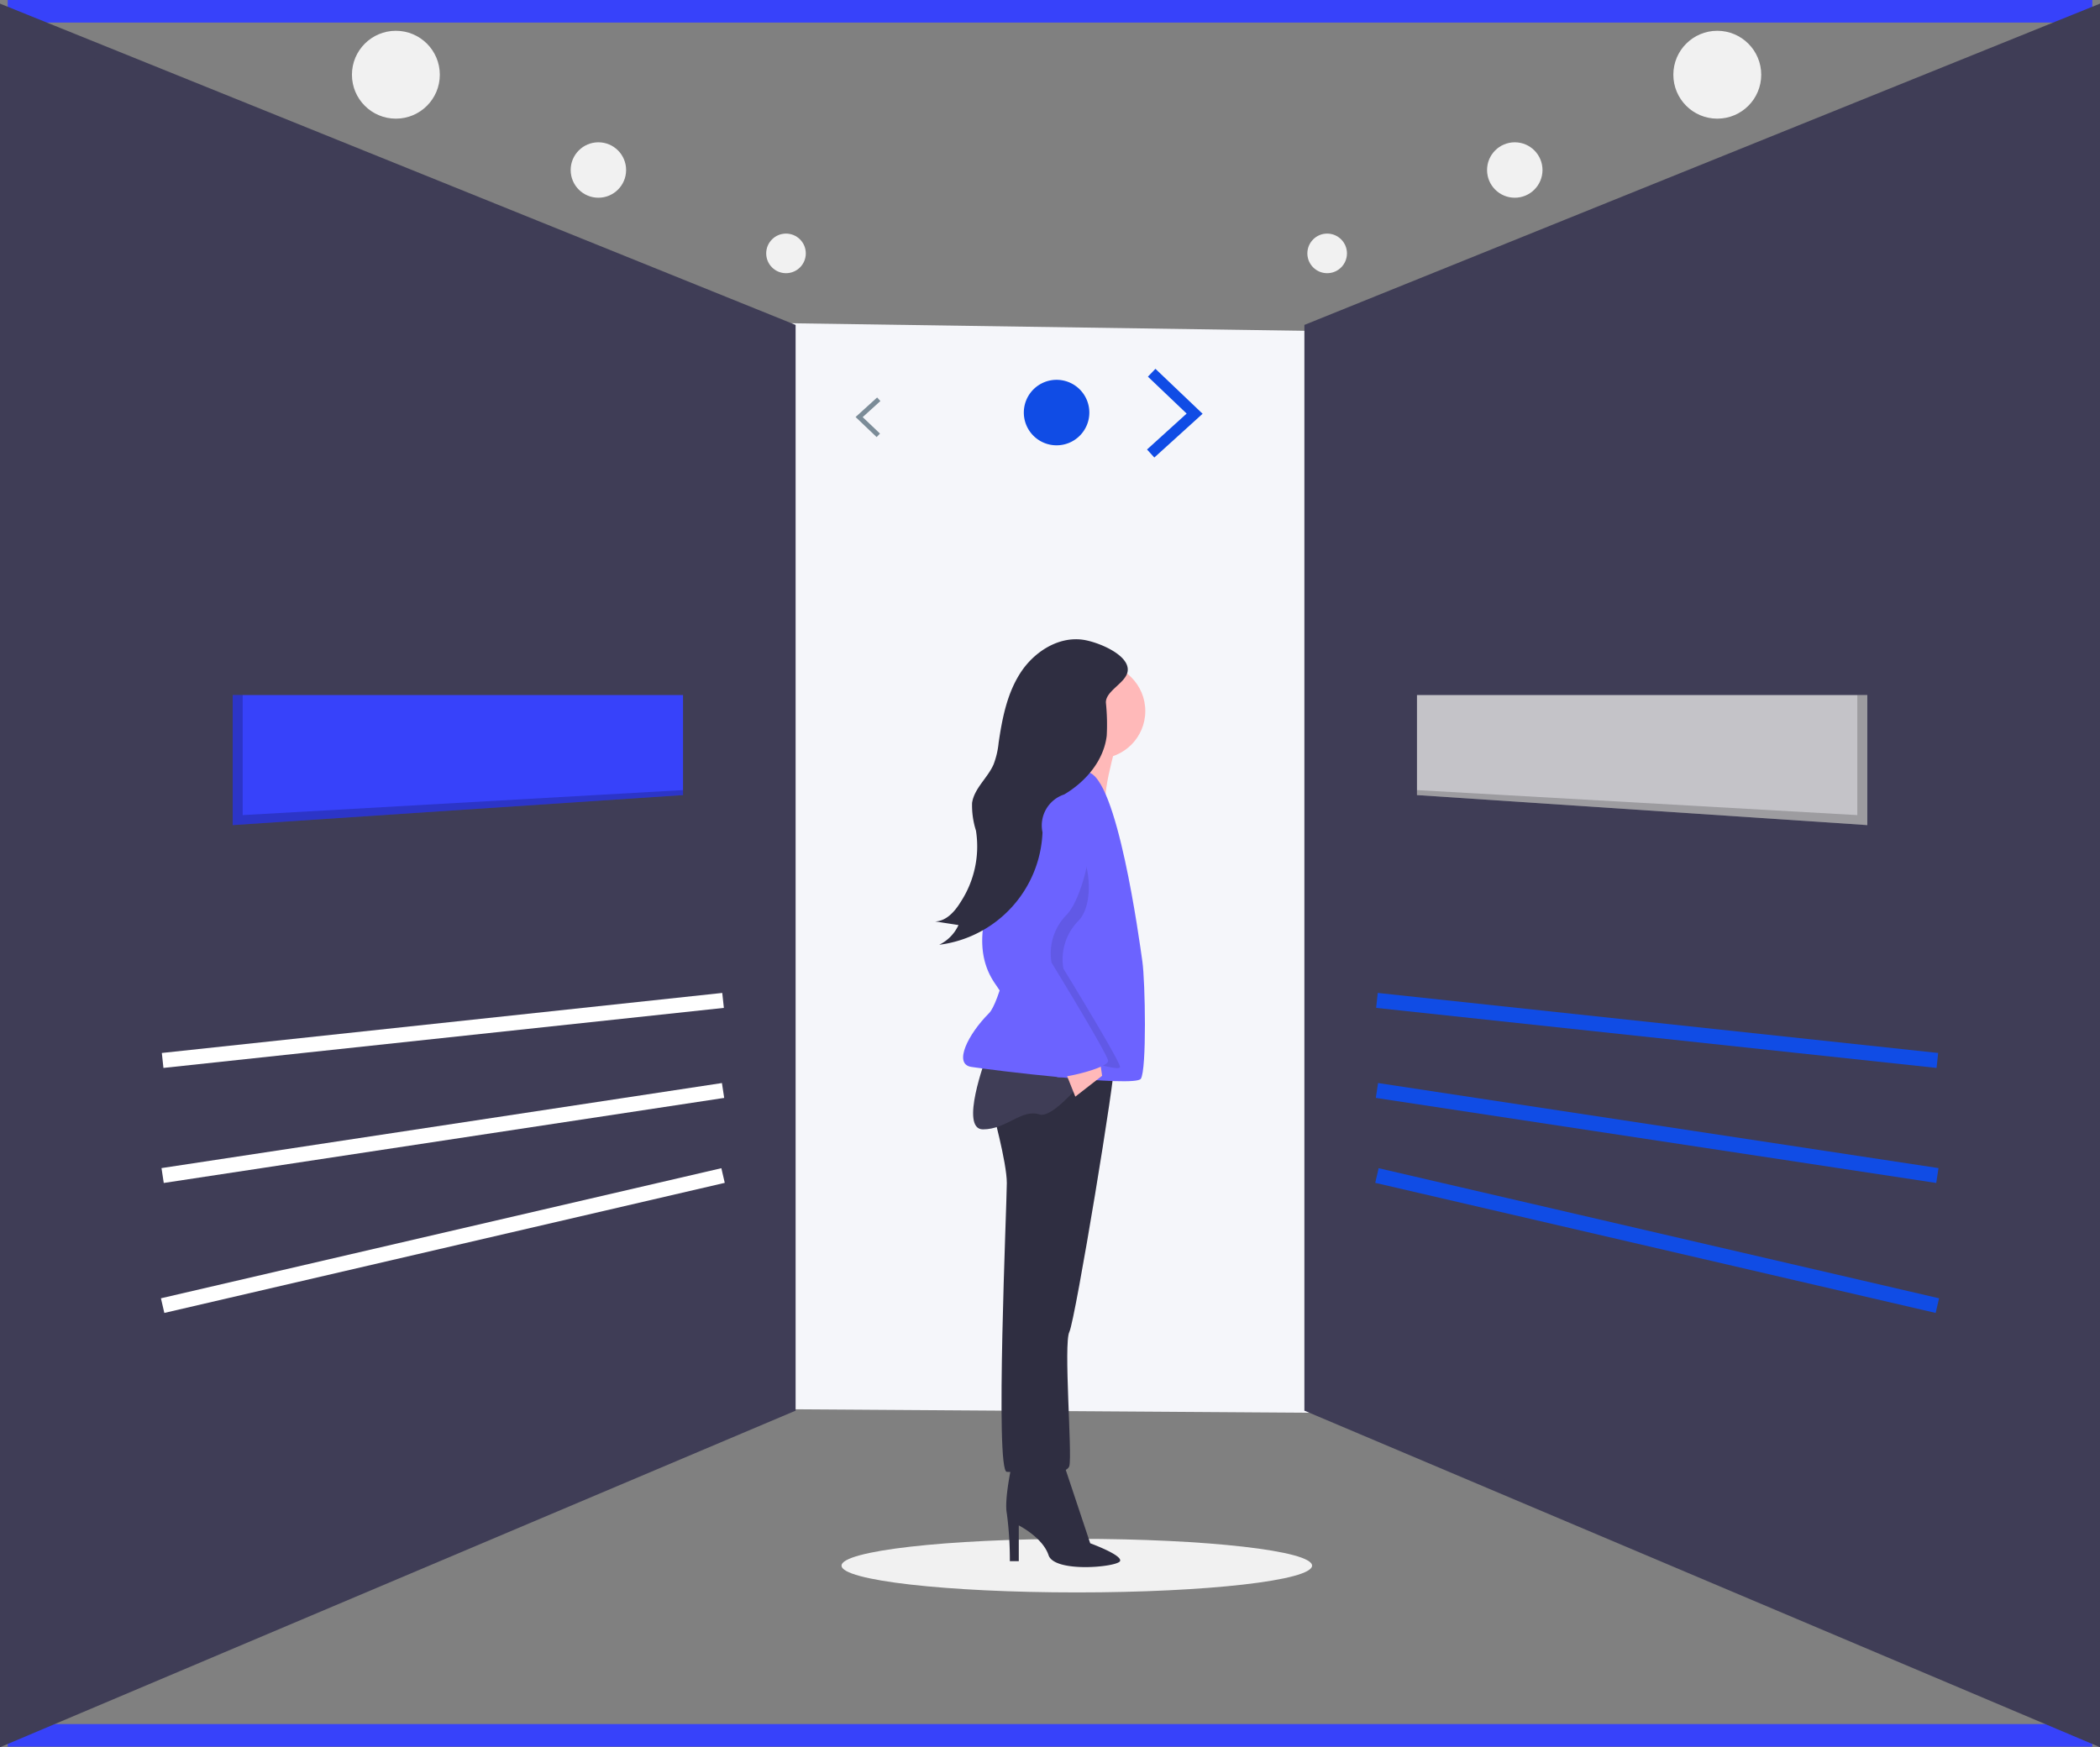 <svg xmlns="http://www.w3.org/2000/svg" width="279.258" height="232.374" viewBox="0 0 279.258 232.374">
  <rect x="0" y="0" width="279.258" height="232.374" fill="#808080" stroke="none"/>
  <g id="no-items" transform="translate(-811 -367.5)">
    <circle id="Ellipse_323" data-name="Ellipse 323" cx="5.843" cy="5.843" r="5.843" transform="translate(857.801 371.595)" fill="#f1f1f1"/>
    <circle id="Ellipse_324" data-name="Ellipse 324" cx="3.686" cy="3.686" r="3.686" transform="translate(886.888 386.425)" fill="#f1f1f1"/>
    <circle id="Ellipse_325" data-name="Ellipse 325" cx="2.633" cy="2.633" r="2.633" transform="translate(912.89 398.567)" fill="#f1f1f1"/>
    <circle id="Ellipse_326" data-name="Ellipse 326" cx="5.843" cy="5.843" r="5.843" transform="translate(1033.521 371.595)" fill="#f1f1f1"/>
    <circle id="Ellipse_327" data-name="Ellipse 327" cx="3.686" cy="3.686" r="3.686" transform="translate(1008.749 386.425)" fill="#f1f1f1"/>
    <circle id="Ellipse_328" data-name="Ellipse 328" cx="2.633" cy="2.633" r="2.633" transform="translate(984.853 398.567)" fill="#f1f1f1"/>
    <ellipse id="Ellipse_329" data-name="Ellipse 329" cx="31.285" cy="3.564" rx="31.285" ry="3.564" transform="translate(922.908 572.157)" fill="#f1f1f1"/>
    <path id="Path_1114" data-name="Path 1114" d="M342.957,273.374l-211.446-1.425,2.134-144.9,211.45,3.114Z" transform="translate(722.532 282.559)" fill="#f5f6fa"/>
    <line id="Line_51" data-name="Line 51" x2="277.212" transform="translate(812.023 598.294)" fill="none" stroke="#3742fa" stroke-miterlimit="10" stroke-width="3"/>
    <line id="Line_52" data-name="Line 52" x2="277.212" transform="translate(812.023 369)" fill="none" stroke="#3742fa" stroke-miterlimit="10" stroke-width="3"/>
    <path id="Path_1115" data-name="Path 1115" d="M643.249,2.447l-103.8,41.921V187.429l103.8,43.916Z" transform="translate(446.009 367.019)" fill="#3f3d56" stroke="#3f3d56" stroke-miterlimit="10" stroke-width="2"/>
    <line id="Line_53" data-name="Line 53" x2="74.525" y2="17.301" transform="translate(994.106 523.839)" fill="none" stroke="#104ce5" stroke-miterlimit="10" stroke-width="2"/>
    <line id="Line_54" data-name="Line 54" x2="74.525" y2="11.312" transform="translate(994.106 512.528)" fill="none" stroke="#104ce5" stroke-miterlimit="10" stroke-width="2"/>
    <line id="Line_55" data-name="Line 55" x2="74.525" y2="7.985" transform="translate(994.106 500.55)" fill="none" stroke="#104ce5" stroke-miterlimit="10" stroke-width="2"/>
    <path id="Path_1116" data-name="Path 1116" d="M642.709,283.285v17.3l-59.886-3.992V283.285Z" transform="translate(416.606 176.651)" fill="#e5e5e5" opacity="0.8"/>
    <path id="Path_1117" data-name="Path 1117" d="M642.709,283.285v17.3l-59.886-3.992v-.666l58.555,3.327V283.285Z" transform="translate(416.606 176.651)" opacity="0.2"/>
    <path id="Path_1118" data-name="Path 1118" d="M1,2.447,104.8,44.368V187.429L1,231.345Z" transform="translate(811 367.019)" fill="#3f3d56" stroke="#3f3d56" stroke-miterlimit="10" stroke-width="2"/>
    <line id="Line_56" data-name="Line 56" x1="74.525" y2="17.301" transform="translate(832.627 523.839)" fill="none" stroke="#fff" stroke-miterlimit="10" stroke-width="2"/>
    <line id="Line_57" data-name="Line 57" x1="74.525" y2="11.312" transform="translate(832.627 512.528)" fill="none" stroke="#fff" stroke-miterlimit="10" stroke-width="2"/>
    <line id="Line_58" data-name="Line 58" x1="74.525" y2="7.985" transform="translate(832.627 500.55)" fill="none" stroke="#fff" stroke-miterlimit="10" stroke-width="2"/>
    <path id="Path_1119" data-name="Path 1119" d="M93.95,283.285v17.3l59.886-3.992V283.285Z" transform="translate(747.993 176.651)" fill="#3742fa"/>
    <path id="Path_1120" data-name="Path 1120" d="M93.95,283.285v17.3l59.886-3.992v-.666l-58.556,3.327V283.285Z" transform="translate(747.993 176.651)" opacity="0.2"/>
    <path id="Path_1121" data-name="Path 1121" d="M353.882,165.707l.445-.466-2.3-2.191,2.354-2.135-.434-.477-2.866,2.6Z" transform="translate(573.694 259.923)" fill="#7b8c98"/>
    <path id="Path_1122" data-name="Path 1122" d="M507.757,174.061l-.971-1.069,5.269-4.777-5.15-4.908,1-1.044,6.272,5.977Z" transform="translate(456.745 254.288)" fill="#104ce5"/>
    <path id="Path_1132" data-name="Path 1132" d="M4.356,0A4.356,4.356,0,1,1,0,4.356,4.356,4.356,0,0,1,4.356,0Z" transform="translate(947.148 418.014)" fill="#104ce5"/>
    <path id="Path_1123" data-name="Path 1123" d="M582.8,692.069s-1.188,5.148-.792,7.128a46.733,46.733,0,0,1,.4,6.336h1.188v-4.752s3.168,1.584,3.96,3.96,9.108,1.584,9.5.792-3.96-2.376-3.96-2.376l-3.564-10.693Z" transform="translate(362.882 -130.407)" fill="#2f2e41"/>
    <path id="Path_1124" data-name="Path 1124" d="M576.028,533.848s1.98,7.128,1.98,9.9-1.584,38.414,0,38.414,7.92.792,8.316-.792-.792-16.237,0-17.821,6.336-35.245,5.94-35.642S578.008,526.323,576.028,533.848Z" transform="translate(366.879 -18.915)" fill="#2f2e41"/>
    <path id="Path_1125" data-name="Path 1125" d="M569.974,522.776s-3.564,9.5-.4,9.5,5.148-2.772,7.524-1.98,9.5-9.108,9.5-9.108Z" transform="translate(372.14 -14.576)" fill="#3f3d56"/>
    <circle id="Ellipse_331" data-name="Ellipse 331" cx="6.336" cy="6.336" r="6.336" transform="translate(950.629 455.728)" fill="#ffb9b9"/>
    <path id="Path_1126" data-name="Path 1126" d="M609.5,388.622s-2.772,9.108-1.98,10.3-7.524-.4-7.524-.4,2.772-7.524,2.376-9.108S609.5,388.622,609.5,388.622Z" transform="translate(350.629 75.422)" fill="#ffb9b9"/>
    <path id="Path_1127" data-name="Path 1127" d="M580.637,406.983s-3.564-1.188-4.752,0-5.544,29.305-8.316,32.077-4.752,6.732-2.376,7.128,21.781,2.772,22.573,1.584.594-12.871.2-15.643S584.6,407.379,580.637,406.983Z" transform="translate(374.942 63.2)" fill="#6c63ff"/>
    <path id="Path_1128" data-name="Path 1128" d="M436.869,433.464l1.584,3.96,3.564-2.772-.4-2.772Z" transform="translate(515.542 75.924)" fill="#ffb9b9"/>
    <path id="Path_1129" data-name="Path 1129" d="M584.354,424.505s-.2-4.95-2.574,1.386-7.524,14.653-3.168,20.989,4.477,9.1,6.534,8.91,8.514,2.178,8.514,1.386-7.524-13.069-7.524-13.069a7.29,7.29,0,0,1,1.98-6.336C590.888,435,589.5,425.693,584.354,424.505Z" transform="translate(366.275 52.212)" opacity="0.1"/>
    <path id="Path_1130" data-name="Path 1130" d="M583.6,412.944s-4.356-.792-6.732,5.544-7.524,14.653-3.168,20.989,6.577,12.658,8.635,12.467,6.414-1.379,6.414-2.171-7.524-13.069-7.524-13.069a7.291,7.291,0,0,1,1.98-6.336C585.971,427.6,588.743,414.132,583.6,412.944Z" transform="translate(369.608 58.822)" fill="#6c63ff"/>
    <path id="Path_1131" data-name="Path 1131" d="M572.242,353.322c-3.258-.46-6.471,1.6-8.273,4.358s-2.455,6.086-2.93,9.343a11.164,11.164,0,0,1-.67,2.875c-.788,1.809-2.571,3.175-2.861,5.126a11.035,11.035,0,0,0,.517,3.684,13.507,13.507,0,0,1-2.042,9.5c-.774,1.261-1.9,2.535-3.382,2.58l3.1.48a5.411,5.411,0,0,1-2.565,2.621,15.7,15.7,0,0,0,13.737-14.957,4.339,4.339,0,0,1,2.884-5.033c2.873-1.7,5.274-4.515,5.658-7.83a28.257,28.257,0,0,0-.111-4.372c-.061-1.535,2.517-2.571,2.864-4.04C578.694,355.423,574.293,353.612,572.242,353.322Z" transform="translate(382.759 99.26)" fill="#2f2e41"/>
  </g>
</svg>
